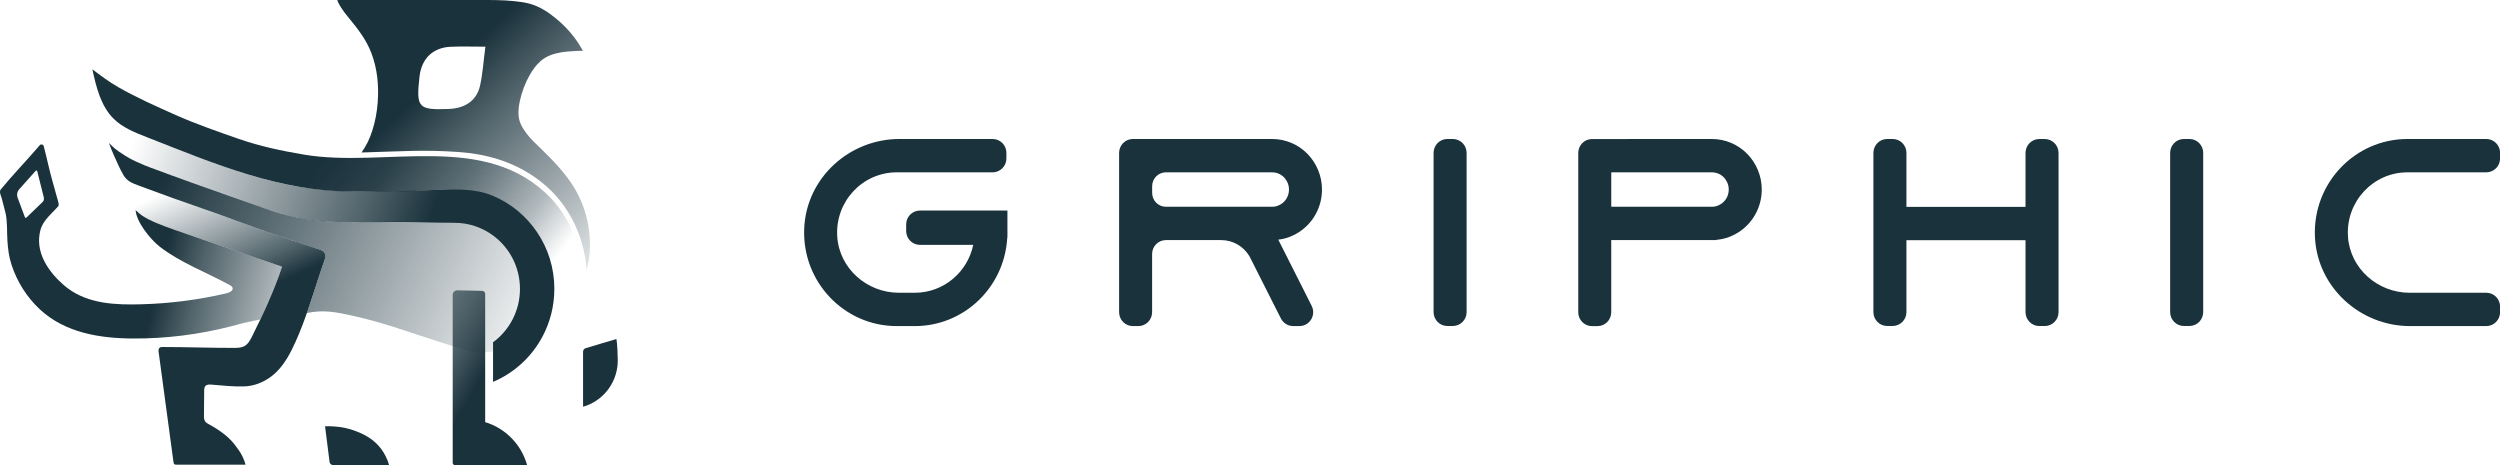 <svg width="129" height="24" viewBox="0 0 129 24" fill="none" xmlns="http://www.w3.org/2000/svg">
<g clip-path="url(#clip0_7514_24332)">
<path d="M121.155 12.21C121.264 13.86 122.695 15.106 124.332 15.106H128.294C128.686 15.106 129.004 15.427 129.004 15.823V16.109C129.004 16.505 128.686 16.826 128.294 16.826H124.36C121.786 16.826 119.572 14.829 119.451 12.233C119.321 9.461 121.508 7.172 124.225 7.172H128.294C128.686 7.172 129.004 7.493 129.004 7.889V8.175C129.004 8.571 128.686 8.892 128.294 8.892H124.225C122.458 8.892 121.036 10.401 121.155 12.21Z" fill="#1A323C"/>
<path d="M106.221 7.891V16.106C106.221 16.502 105.903 16.823 105.511 16.823H105.226C104.835 16.823 104.517 16.502 104.517 16.106V12.395H98.372V16.104C98.372 16.499 98.054 16.82 97.663 16.82H97.378C96.986 16.82 96.668 16.499 96.668 16.104V7.889C96.668 7.493 96.986 7.172 97.378 7.172H97.663C98.055 7.172 98.372 7.493 98.372 7.889V10.674H104.517V7.891C104.517 7.495 104.835 7.174 105.226 7.174H105.511C105.903 7.174 106.221 7.495 106.221 7.891Z" fill="#1A323C"/>
<path d="M111.98 16.104V7.889C111.98 7.493 112.298 7.172 112.69 7.172H112.975C113.367 7.172 113.685 7.493 113.685 7.889V16.104C113.685 16.5 113.367 16.821 112.975 16.821H112.69C112.298 16.821 111.98 16.5 111.98 16.104Z" fill="#1A323C"/>
<path d="M73.973 16.104V7.889C73.973 7.493 74.29 7.172 74.682 7.172H74.967C75.359 7.172 75.677 7.493 75.677 7.889V16.104C75.677 16.5 75.359 16.821 74.967 16.821H74.682C74.29 16.821 73.973 16.5 73.973 16.104Z" fill="#1A323C"/>
<path d="M90.907 9.78C90.907 10.835 90.288 11.747 89.397 12.154C89.165 12.262 88.915 12.337 88.654 12.366C88.631 12.372 88.603 12.372 88.58 12.372V12.389H83.14V16.112C83.14 16.508 82.822 16.828 82.43 16.828H82.147C81.755 16.828 81.438 16.508 81.438 16.112V7.891C81.438 7.496 81.755 7.175 82.147 7.175L88.33 7.172C89.045 7.172 89.687 7.464 90.152 7.934C90.618 8.41 90.907 9.063 90.907 9.78ZM89.204 9.78C89.204 9.465 89.04 9.247 88.943 9.144C88.83 9.035 88.631 8.892 88.33 8.892H83.141V10.669H88.33C88.455 10.669 88.575 10.646 88.688 10.589C89.006 10.445 89.204 10.13 89.204 9.78V9.78Z" fill="#1A323C"/>
<path d="M65.96 12.366H65.962C66.223 12.338 66.473 12.263 66.706 12.154C67.597 11.747 68.215 10.835 68.215 9.78C68.215 9.064 67.926 8.411 67.461 7.934C66.995 7.464 66.354 7.172 65.638 7.172H58.456C58.064 7.172 57.746 7.493 57.746 7.889V16.109C57.746 16.505 58.064 16.826 58.456 16.826H58.739C59.131 16.826 59.449 16.505 59.449 16.109V13.105C59.449 12.71 59.767 12.389 60.158 12.389H63.013C63.632 12.389 64.171 12.721 64.466 13.214L64.507 13.29L65.42 15.1L66.096 16.435C66.218 16.674 66.462 16.825 66.728 16.825H67.05C67.58 16.825 67.923 16.261 67.683 15.784L67.339 15.1L65.959 12.366L65.96 12.366ZM59.451 9.952V9.609C59.451 9.213 59.769 8.892 60.161 8.892H65.638C65.939 8.892 66.138 9.035 66.251 9.144C66.348 9.248 66.512 9.465 66.512 9.781C66.512 10.13 66.314 10.446 65.996 10.589C65.882 10.647 65.763 10.669 65.638 10.669H60.161C59.769 10.669 59.451 10.348 59.451 9.953V9.952Z" fill="#1A323C"/>
<path d="M51.983 12.058C51.983 12.032 51.986 12.007 51.986 11.981C51.986 11.981 51.986 11.981 51.986 11.981H51.983V10.864H47.467C47.075 10.864 46.758 11.185 46.758 11.581V11.919C46.758 12.314 47.075 12.635 47.467 12.635H50.218C49.927 14.045 48.688 15.106 47.207 15.106H46.542H46.379C44.742 15.106 43.31 13.86 43.202 12.21C43.083 10.401 44.505 8.892 46.272 8.892H51.221C51.613 8.892 51.931 8.57 51.931 8.175V7.889C51.931 7.493 51.613 7.172 51.221 7.172H46.407C43.833 7.172 41.619 9.169 41.498 11.765C41.368 14.537 43.555 16.826 46.272 16.826H47.207C49.747 16.826 51.819 14.823 51.972 12.297C51.975 12.278 51.983 12.261 51.983 12.241V12.058H51.983Z" fill="#1A323C"/>
<path d="M27.307 12.473C26.95 12.086 26.505 11.784 26.013 11.601C25.459 11.395 24.942 11.392 24.364 11.416C23.76 11.441 23.155 11.444 22.551 11.442C22.248 11.441 21.946 11.438 21.644 11.437C21.493 11.436 21.341 11.435 21.191 11.435C21.082 11.435 20.983 11.404 20.876 11.407C19.701 11.441 18.524 11.509 17.349 11.447C16.659 11.41 15.997 11.349 15.343 11.229C15.053 11.176 14.762 11.1 14.479 11.02C14.205 10.942 13.888 10.834 13.617 10.739C13.046 10.54 12.476 10.339 11.906 10.137C10.766 9.733 9.799 9.396 8.663 8.98C8.508 8.923 8.18 8.802 8.025 8.743C7.851 8.677 7.671 8.619 7.5 8.546C7.207 8.419 6.825 8.269 6.483 8.05C5.83 7.631 5.924 7.656 5.621 7.379C5.828 7.936 5.898 8.049 6.098 8.504C6.165 8.656 6.29 8.905 6.378 9.049C6.571 9.362 6.83 9.45 7.138 9.568C7.263 9.616 7.391 9.663 7.518 9.709C7.778 9.803 8.037 9.898 8.296 9.993C8.366 10.018 8.436 10.044 8.506 10.069C8.564 10.091 8.622 10.112 8.68 10.133C8.722 10.149 8.764 10.164 8.806 10.179C8.828 10.187 8.85 10.195 8.872 10.203C8.874 10.204 8.877 10.206 8.879 10.206C8.958 10.234 8.903 10.215 8.94 10.227C8.996 10.249 8.942 10.228 8.991 10.247L11.222 11.032C11.403 11.099 11.58 11.161 11.757 11.227C11.93 11.292 12.109 11.357 12.282 11.421C12.51 11.504 12.731 11.582 12.951 11.662C13.033 11.693 13.101 11.717 13.176 11.745C13.22 11.761 13.272 11.779 13.317 11.796C13.584 11.9 13.992 12.036 14.331 12.151C14.704 12.278 15.074 12.411 15.45 12.533C15.691 12.612 15.935 12.706 16.177 12.781C16.27 12.81 16.355 12.839 16.442 12.867C16.48 12.879 16.515 12.892 16.557 12.906C16.584 12.915 16.61 12.925 16.635 12.94C16.669 12.96 16.686 12.975 16.703 12.995C16.719 13.011 16.733 13.028 16.751 13.059C16.763 13.079 16.77 13.097 16.776 13.115C16.785 13.141 16.79 13.165 16.792 13.188C16.796 13.231 16.792 13.269 16.784 13.3C16.782 13.309 16.78 13.318 16.777 13.325C16.721 13.483 16.72 13.482 16.617 13.787C16.523 14.065 16.479 14.198 16.377 14.513C16.368 14.542 16.303 14.739 16.294 14.767C16.241 14.924 16.213 15.021 16.158 15.184C16.076 15.432 16.087 15.399 16.005 15.652C15.949 15.823 15.884 15.998 15.833 16.153C16.687 15.966 17.39 16.116 18.145 16.28C19.059 16.48 19.944 16.742 20.833 17.038C21.044 17.108 21.256 17.178 21.468 17.248C21.675 17.316 21.884 17.384 22.092 17.451C22.3 17.519 22.507 17.586 22.715 17.653C22.923 17.72 23.138 17.789 23.35 17.857C23.398 17.872 23.436 17.883 23.483 17.899C23.538 17.918 23.599 17.936 23.65 17.954C23.753 17.99 23.857 18.025 23.962 18.056C24.101 18.099 24.244 18.134 24.388 18.157C24.606 18.192 24.828 18.198 25.047 18.183C25.249 18.17 25.451 18.14 25.647 18.091C25.802 18.052 25.953 18.003 26.101 17.942C26.246 17.882 26.388 17.811 26.524 17.731C26.659 17.651 26.789 17.562 26.912 17.464C27.035 17.367 27.151 17.261 27.26 17.147C27.369 17.034 27.47 16.912 27.563 16.785C27.655 16.657 27.739 16.523 27.814 16.384C27.888 16.243 27.953 16.098 28.008 15.948C28.063 15.797 28.107 15.642 28.14 15.485C28.174 15.324 28.195 15.162 28.205 14.998C28.207 14.976 28.208 14.954 28.209 14.931C28.245 14.015 27.925 13.143 27.308 12.475L27.307 12.473Z" fill="url(#paint0_linear_7514_24332)"/>
<path d="M30.885 20.591C31.305 20.275 31.622 19.827 31.775 19.307C31.841 19.083 31.877 18.844 31.877 18.597C31.877 18.393 31.852 17.682 31.806 17.492L30.223 17.965C30.142 17.989 30.086 18.064 30.086 18.15V20.988C30.378 20.905 30.648 20.769 30.885 20.59V20.591Z" fill="url(#paint1_linear_7514_24332)"/>
<path d="M28.439 10.236C25.055 6.727 19.906 8.693 15.671 7.976C14.534 7.783 13.405 7.546 12.313 7.165C11.234 6.79 10.09 6.39 9.063 5.934C8.036 5.476 7.07 5.049 6.093 4.492C5.623 4.224 5.199 3.902 4.766 3.578C4.968 4.498 5.2 5.474 5.869 6.132C6.34 6.596 6.974 6.843 7.588 7.083C9.333 7.765 11.068 8.481 12.862 9.02C14.53 9.521 16.259 9.87 18.006 9.877C18.704 9.879 19.404 9.914 20.107 9.899C20.865 9.883 21.623 9.847 22.38 9.804C23.574 9.768 24.797 9.83 25.876 10.395C28.049 11.51 29.041 14.498 28.247 16.873C28.215 16.959 28.205 17.047 28.322 16.947C29.119 16.282 29.791 15.384 30.084 14.353C30.066 12.855 29.449 11.341 28.449 10.247L28.439 10.236L28.439 10.236Z" fill="url(#paint2_linear_7514_24332)"/>
<path d="M28.604 14.906C28.604 15.796 28.383 16.633 27.993 17.366C27.436 18.413 26.534 19.244 25.441 19.705V17.662C26.283 17.042 26.83 16.039 26.83 14.906C26.83 13.773 26.283 12.769 25.441 12.15C24.884 11.739 24.198 11.497 23.455 11.497C22.267 11.497 21.075 11.436 19.889 11.457C19.004 11.472 18.195 11.491 17.311 11.451C16.452 11.412 15.402 11.295 14.577 11.052C13.662 10.781 13.145 10.578 12.319 10.284C12.314 10.282 12.174 10.235 12.17 10.233C11.323 9.932 10.526 9.647 9.662 9.339C9.238 9.188 8.912 9.074 8.401 8.9C8.186 8.827 7.96 8.739 7.748 8.657C7.559 8.583 7.365 8.492 7.172 8.424C7.143 8.413 7.113 8.403 7.083 8.392C6.877 8.319 6.667 8.244 6.49 8.114C6.287 7.965 6.141 7.751 6.018 7.53C5.71 6.974 5.535 6.344 5.512 5.707C5.896 6.436 6.738 6.761 7.505 7.048C8.295 7.343 9.078 7.657 9.864 7.964C10.652 8.272 11.497 8.579 12.301 8.845C13.101 9.109 14.05 9.358 14.686 9.496C15.112 9.589 15.545 9.657 15.977 9.713C17.068 9.854 18.156 9.882 19.255 9.884C20.332 9.885 21.413 9.824 22.49 9.798H22.493C23.49 9.773 24.501 9.709 25.441 10.107C27.299 10.892 28.605 12.746 28.605 14.906L28.604 14.906Z" fill="url(#paint3_linear_7514_24332)"/>
<path d="M16.574 12.91L15.019 12.387L13.547 11.88C13.547 11.88 13.546 11.879 13.545 11.879L13.541 11.877L12.63 11.543L11.176 11.014C11.176 11.014 7.089 9.554 6.851 9.464C6.707 9.409 6.623 9.373 6.527 9.285C6.506 9.267 6.219 8.99 6.202 9C6.187 9.01 6.202 9.087 6.203 9.101C6.208 9.155 6.211 9.213 6.227 9.265C6.247 9.328 6.252 9.399 6.263 9.465C6.276 9.533 6.289 9.602 6.304 9.671C6.341 9.834 6.389 9.995 6.462 10.146C6.546 10.321 6.662 10.479 6.789 10.624C6.967 10.829 7.171 11.017 7.395 11.169C7.442 11.201 7.496 11.228 7.545 11.256C7.597 11.286 7.65 11.315 7.703 11.342C7.815 11.399 7.929 11.452 8.044 11.501C8.196 11.566 8.35 11.627 8.504 11.686L14.554 13.762C14.144 14.996 13.589 16.195 13.008 17.355C12.912 17.547 12.805 17.748 12.62 17.854C12.457 17.947 12.259 17.95 12.071 17.951C10.848 17.953 9.624 17.906 8.401 17.906C8.317 17.905 8.222 17.906 8.188 18.026C8.178 18.065 8.178 18.105 8.183 18.145L8.941 23.764C8.948 23.815 8.959 23.951 9.009 23.963C9.07 23.978 9.088 23.978 9.138 23.978C9.342 23.978 9.538 23.978 9.741 23.978C9.799 23.978 9.821 23.978 9.864 23.978H12.673C12.591 23.683 12.457 23.41 12.28 23.171C12.266 23.152 12.252 23.134 12.237 23.115C11.878 22.576 11.364 22.215 10.765 21.884C10.698 21.848 10.63 21.809 10.586 21.746C10.526 21.66 10.524 21.548 10.525 21.442C10.529 21.019 10.532 20.596 10.535 20.172C10.536 20.081 10.54 19.982 10.601 19.915C10.678 19.832 10.807 19.838 10.92 19.847C11.48 19.894 12.038 19.956 12.6 19.939C13.097 19.924 13.579 19.735 13.978 19.439C14.086 19.359 14.188 19.271 14.284 19.175C14.715 18.742 15.002 18.186 15.254 17.627C15.729 16.577 16.057 15.482 16.416 14.393C16.532 14.038 16.649 13.683 16.774 13.332C16.836 13.16 16.745 12.97 16.574 12.911L16.574 12.91Z" fill="url(#paint4_linear_7514_24332)"/>
<path d="M25.035 21.782V15.168C25.035 15.081 24.967 15.011 24.881 15.008L24.197 14.993L23.599 14.98C23.468 14.978 23.359 15.085 23.359 15.217V15.832V16.813V23.881C23.359 23.947 23.412 24.001 23.477 24.001H27.2C26.903 22.937 26.081 22.097 25.035 21.782H25.035Z" fill="url(#paint5_linear_7514_24332)"/>
<path d="M19.674 23.172C19.354 22.737 18.899 22.446 18.371 22.25C18.148 22.167 17.927 22.098 17.627 22.047C17.422 22.012 16.974 21.98 16.773 21.997L17.008 23.858C17.033 23.942 17.11 24 17.196 24H18.371H18.477H20.078C19.994 23.697 19.855 23.418 19.674 23.172L19.674 23.172Z" fill="url(#paint6_linear_7514_24332)"/>
<path d="M13.391 16.496C13.373 16.499 13.371 16.498 13.359 16.5C13.371 16.498 13.373 16.499 13.391 16.496Z" fill="url(#paint7_linear_7514_24332)"/>
<path d="M13.357 16.5C12.576 16.606 12.662 16.647 11.898 16.843C12.662 16.647 12.43 16.694 13.357 16.5Z" fill="url(#paint8_linear_7514_24332)"/>
<path d="M14.512 13.743C14.459 13.725 14.405 13.707 14.351 13.689C14.136 13.617 13.905 13.536 13.69 13.463C13.26 13.318 12.848 13.174 12.418 13.027C11.989 12.879 11.558 12.737 11.129 12.588C10.775 12.464 10.425 12.343 10.069 12.224C9.728 12.11 9.388 11.989 9.049 11.872C8.725 11.76 8.401 11.644 8.085 11.51C7.824 11.399 7.563 11.278 7.327 11.12C7.224 11.05 7.105 10.944 6.998 10.844C7.027 11.424 7.73 12.332 8.25 12.734C9.342 13.577 10.66 14.048 11.865 14.717C11.927 14.752 11.995 14.796 12.006 14.867C12.015 14.924 11.98 14.98 11.938 15.018C11.855 15.093 11.743 15.121 11.636 15.146C10.217 15.475 8.765 15.661 7.309 15.701C5.993 15.737 4.578 15.693 3.478 14.863C3.415 14.815 3.354 14.766 3.294 14.714C2.532 14.053 1.872 13.116 2.043 12.073C2.093 11.766 2.171 11.598 2.356 11.348C2.502 11.15 2.82 10.858 3.001 10.647C3.066 10.572 2.998 10.393 2.972 10.296C2.803 9.679 2.617 9.063 2.476 8.439C2.413 8.157 2.341 7.877 2.258 7.546C2.234 7.449 2.112 7.421 2.048 7.496C1.368 8.295 0.64 9.038 0.034 9.782C-0.06 9.898 0.067 10.136 0.097 10.26C0.154 10.498 0.222 10.732 0.28 10.97C0.39 11.422 0.351 11.955 0.382 12.415C0.414 12.872 0.458 13.249 0.602 13.684C0.888 14.547 1.386 15.336 2.047 15.954C3.354 17.174 5.15 17.46 6.87 17.467C8.563 17.475 10.258 17.264 11.899 16.843C12.663 16.646 12.577 16.606 13.358 16.5C13.37 16.497 13.372 16.499 13.39 16.496L13.403 16.494L13.429 16.49L13.438 16.47C13.449 16.448 13.457 16.43 13.468 16.406C13.519 16.302 13.599 16.127 13.613 16.097C13.712 15.885 13.755 15.794 13.855 15.566C13.956 15.338 14.111 14.963 14.206 14.714C14.224 14.668 14.337 14.39 14.426 14.127C14.459 14.03 14.494 13.934 14.527 13.836C14.533 13.819 14.544 13.798 14.546 13.778C14.547 13.771 14.547 13.765 14.546 13.761C14.544 13.75 14.534 13.749 14.512 13.742L14.512 13.743ZM1.363 11.228C1.338 11.252 1.298 11.242 1.286 11.21L0.911 10.207C0.852 10.047 0.89 9.867 1.01 9.746L1.842 8.814C1.867 8.788 1.911 8.799 1.921 8.834L2.231 10.068C2.276 10.201 2.294 10.33 2.193 10.427L1.363 11.228V11.228Z" fill="url(#paint9_linear_7514_24332)"/>
<path d="M29.651 9.721C29.585 9.611 29.516 9.503 29.443 9.397C29.004 8.759 28.461 8.201 27.905 7.666C27.648 7.419 27.386 7.174 27.171 6.89C26.967 6.619 26.796 6.337 26.761 5.991C26.734 5.728 26.77 5.462 26.826 5.203C26.931 4.728 27.104 4.267 27.348 3.847C27.499 3.586 27.679 3.339 27.907 3.142C28.203 2.886 28.56 2.772 28.937 2.704C29.123 2.671 29.312 2.653 29.501 2.645C29.573 2.643 30.062 2.598 30.084 2.639C29.735 1.973 29.233 1.394 28.651 0.923C28.252 0.599 27.82 0.325 27.322 0.189C27.069 0.12 26.786 0.086 26.527 0.058C26.236 0.028 25.945 0.013 25.654 0.006C25.333 -0.002 25.012 0 24.692 0H17.521C17.387 0 17.388 -0.002 17.453 0.13C17.497 0.22 17.546 0.306 17.599 0.39C17.706 0.558 17.828 0.717 17.955 0.87C18.448 1.47 18.895 2.025 19.173 2.766C19.477 3.578 19.554 4.44 19.488 5.301C19.451 5.79 19.359 6.274 19.21 6.74C19.069 7.181 18.929 7.465 18.656 7.869C20.788 7.809 21.806 7.718 23.655 7.843C25.057 7.938 26.402 8.323 27.54 9.104C27.78 9.269 28.041 9.474 28.259 9.671C29.471 10.772 30.191 12.387 30.272 14.008C30.263 13.831 30.361 13.601 30.387 13.421C30.415 13.215 30.433 13.008 30.439 12.8C30.451 12.384 30.418 11.967 30.342 11.559C30.22 10.905 29.986 10.287 29.65 9.721L29.651 9.721ZM24.771 4.416C24.6 5.185 24.011 5.588 23.164 5.622C21.576 5.683 21.465 5.561 21.647 3.951C21.752 3.022 22.337 2.451 23.263 2.413C23.834 2.389 24.407 2.409 25.046 2.409C24.946 3.171 24.908 3.805 24.771 4.416H24.771Z" fill="url(#paint10_linear_7514_24332)"/>
</g>
<defs>
<linearGradient id="paint0_linear_7514_24332" x1="-3.262" y1="2.403" x2="40.219" y2="22.613" gradientUnits="userSpaceOnUse">
<stop offset="0.28" stop-color="#1A323C"/>
<stop offset="0.73" stop-color="#1A323C" stop-opacity="0"/>
</linearGradient>
<linearGradient id="paint1_linear_7514_24332" x1="34.601" y1="21.261" x2="23.144" y2="15.052" gradientUnits="userSpaceOnUse">
<stop stop-color="#1A323C"/>
<stop offset="1" stop-color="#1A323C"/>
</linearGradient>
<linearGradient id="paint2_linear_7514_24332" x1="3.642" y1="-2.628" x2="35.542" y2="22.331" gradientUnits="userSpaceOnUse">
<stop offset="0.42" stop-color="#1A323C"/>
<stop offset="0.49" stop-color="#1A323C" stop-opacity="0.93"/>
<stop offset="0.58" stop-color="#1A323C" stop-opacity="0.7"/>
<stop offset="0.67" stop-color="#1A323C" stop-opacity="0.34"/>
<stop offset="0.73" stop-color="#1A323C" stop-opacity="0"/>
</linearGradient>
<linearGradient id="paint3_linear_7514_24332" x1="34.629" y1="18.071" x2="-12.349" y2="2.185" gradientUnits="userSpaceOnUse">
<stop offset="0.28" stop-color="#1A323C"/>
<stop offset="0.35" stop-color="#1A323C" stop-opacity="0.76"/>
<stop offset="0.6" stop-color="#1A323C" stop-opacity="0"/>
</linearGradient>
<linearGradient id="paint4_linear_7514_24332" x1="16.297" y1="26.221" x2="4.263" y2="-0.333" gradientUnits="userSpaceOnUse">
<stop offset="0.39" stop-color="#1A323C"/>
<stop offset="0.44" stop-color="#1A323C" stop-opacity="0.76"/>
<stop offset="0.62" stop-color="#1A323C" stop-opacity="0"/>
</linearGradient>
<linearGradient id="paint5_linear_7514_24332" x1="29.581" y1="22.72" x2="11.958" y2="12.428" gradientUnits="userSpaceOnUse">
<stop offset="0.28" stop-color="#1A323C"/>
<stop offset="0.38" stop-color="#1A323C" stop-opacity="0.76"/>
<stop offset="0.73" stop-color="#1A323C" stop-opacity="0"/>
</linearGradient>
<linearGradient id="paint6_linear_7514_24332" x1="16.774" y1="22.996" x2="20.078" y2="22.996" gradientUnits="userSpaceOnUse">
<stop stop-color="#1A323C"/>
<stop offset="1" stop-color="#1A323C"/>
</linearGradient>
<linearGradient id="paint7_linear_7514_24332" x1="-4.148" y1="12.111" x2="27.433" y2="20.032" gradientUnits="userSpaceOnUse">
<stop offset="0.39" stop-color="#1A323C"/>
<stop offset="0.45" stop-color="#1A323C" stop-opacity="0.76"/>
<stop offset="0.67" stop-color="#1A323C" stop-opacity="0"/>
</linearGradient>
<linearGradient id="paint8_linear_7514_24332" x1="-4.731" y1="12.277" x2="27.786" y2="20.346" gradientUnits="userSpaceOnUse">
<stop offset="0.39" stop-color="#1A323C"/>
<stop offset="0.45" stop-color="#1A323C" stop-opacity="0.76"/>
<stop offset="0.67" stop-color="#1A323C" stop-opacity="0"/>
</linearGradient>
<linearGradient id="paint9_linear_7514_24332" x1="-4.268" y1="10.413" x2="28.249" y2="18.482" gradientUnits="userSpaceOnUse">
<stop offset="0.39" stop-color="#1A323C"/>
<stop offset="0.45" stop-color="#1A323C" stop-opacity="0.76"/>
<stop offset="0.67" stop-color="#1A323C" stop-opacity="0"/>
</linearGradient>
<linearGradient id="paint10_linear_7514_24332" x1="16.938" y1="-2.923" x2="38.83" y2="20.315" gradientUnits="userSpaceOnUse">
<stop offset="0.28" stop-color="#1A323C"/>
<stop offset="0.38" stop-color="#1A323C" stop-opacity="0.76"/>
<stop offset="0.73" stop-color="#1A323C" stop-opacity="0"/>
</linearGradient>
<clipPath id="clip0_7514_24332">
<rect width="129" height="24" fill="white"/>
</clipPath>
</defs>
</svg>

